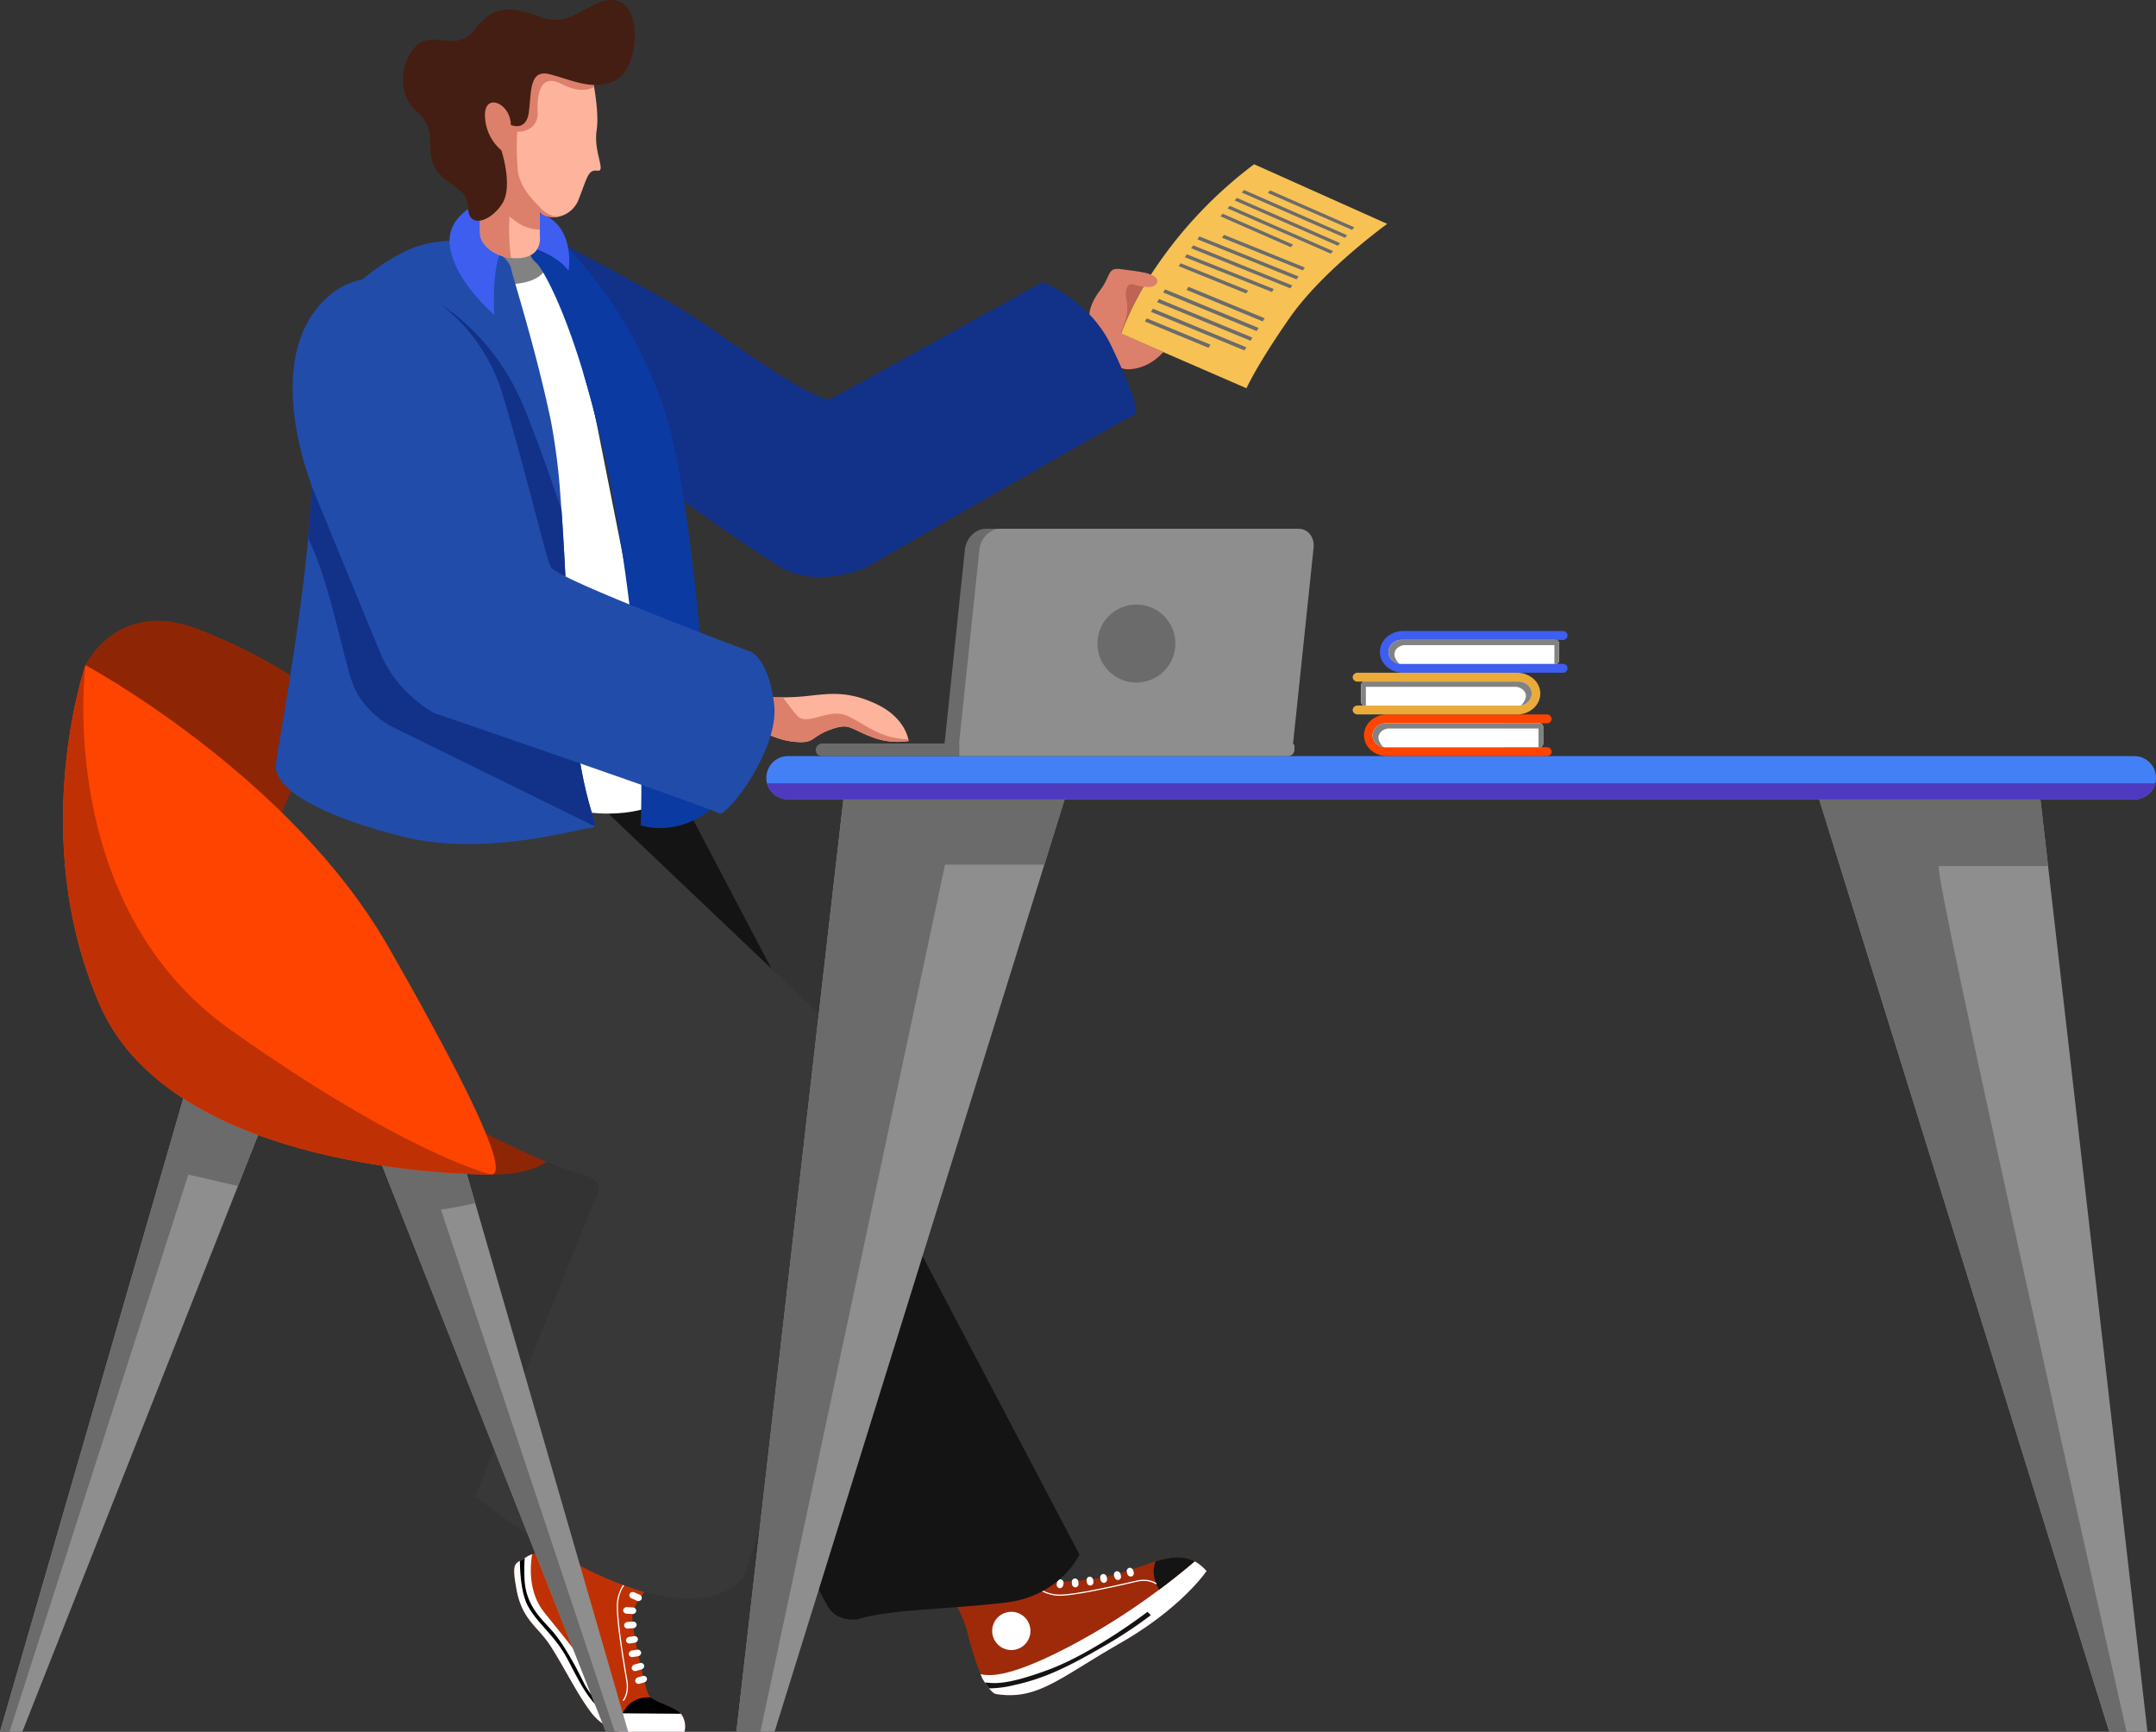 <svg xmlns="http://www.w3.org/2000/svg" width="576.012" height="462.609" viewBox="0 0 576.012 462.609">
  <rect x="0" y="0" width="576.012" height="462.609" fill="#333333" stroke="none"/>
  <g id="Grupo_729" data-name="Grupo 729" transform="translate(6453.074 2610.969)">
    <g id="Grupo_121" data-name="Grupo 121" transform="translate(-6153.593 -2567.099)">
      <path id="Trazado_396" data-name="Trazado 396" d="M4374.806,824.174s-17.164,12.352-26,25.008-11.607,18.9-11.607,18.9L4307,854.969l-3.334-1.446a84.823,84.823,0,0,1,7.359-14.777,115.563,115.563,0,0,1,28.215-30.5Z" transform="translate(-4303.664 -808.242)" fill="#f7c154"/>
      <g id="Grupo_118" data-name="Grupo 118" transform="translate(26.583 6.877)">
        <path id="Trazado_397" data-name="Trazado 397" d="M4384.114,829.11l-22.488-9.864.608-.68,22.489,9.863Z" transform="translate(-4348.962 -818.453)" fill="#6b6b6b"/>
        <path id="Trazado_398" data-name="Trazado 398" d="M4378.891,831.175l-27.577-12.1.608-.681,27.576,12.1Z" transform="translate(-4345.633 -818.398)" fill="#6b6b6b"/>
        <path id="Trazado_399" data-name="Trazado 399" d="M4376.094,834.3l-27.577-12.1.608-.68,27.576,12.1Z" transform="translate(-4344.73 -819.409)" fill="#6b6b6b"/>
        <path id="Trazado_400" data-name="Trazado 400" d="M4373.3,837.433l-27.576-12.1.608-.68,27.577,12.1Z" transform="translate(-4343.826 -820.419)" fill="#6b6b6b"/>
        <path id="Trazado_401" data-name="Trazado 401" d="M4361.719,836.709l-18.794-8.244.608-.68,18.794,8.243Z" transform="translate(-4342.924 -821.429)" fill="#6b6b6b"/>
      </g>
      <g id="Grupo_119" data-name="Grupo 119" transform="translate(15.398 18.861)">
        <path id="Trazado_402" data-name="Trazado 402" d="M4365.128,845.595l-21.594-8.73.539-.768,21.594,8.73Z" transform="translate(-4331.937 -836.096)" fill="#6b6b6b"/>
        <path id="Trazado_403" data-name="Trazado 403" d="M4360.32,848.187l-26.482-10.706.54-.769,26.482,10.706Z" transform="translate(-4328.806 -836.295)" fill="#6b6b6b"/>
        <path id="Trazado_404" data-name="Trazado 404" d="M4357.843,851.721l-26.482-10.706.539-.768,26.482,10.706Z" transform="translate(-4328.005 -837.436)" fill="#6b6b6b"/>
        <path id="Trazado_405" data-name="Trazado 405" d="M4352.132,853.833l-23.25-9.288.518-.778,23.251,9.288Z" transform="translate(-4327.205 -838.573)" fill="#6b6b6b"/>
        <path id="Trazado_406" data-name="Trazado 406" d="M4344.454,855.379l-18.048-7.3.539-.768,18.047,7.3Z" transform="translate(-4326.405 -839.719)" fill="#6b6b6b"/>
      </g>
      <g id="Grupo_120" data-name="Grupo 120" transform="translate(6.385 32.74)">
        <path id="Trazado_407" data-name="Trazado 407" d="M4349.883,865.833l-20.359-8.41.523-.83,20.36,8.41Z" transform="translate(-4318.398 -856.594)" fill="#6b6b6b"/>
        <path id="Trazado_408" data-name="Trazado 408" d="M4345.28,868.743l-24.968-10.314.523-.83,24.967,10.313Z" transform="translate(-4315.425 -856.918)" fill="#6b6b6b"/>
        <path id="Trazado_409" data-name="Trazado 409" d="M4342.874,872.56l-24.968-10.313.523-.83L4343.4,871.73Z" transform="translate(-4314.648 -858.151)" fill="#6b6b6b"/>
        <path id="Trazado_410" data-name="Trazado 410" d="M4340.467,876.377,4315.5,866.063l.523-.83,24.967,10.313Z" transform="translate(-4313.871 -859.383)" fill="#6b6b6b"/>
        <path id="Trazado_411" data-name="Trazado 411" d="M4330.109,876.909l-17.016-7.029.523-.83,17.015,7.029Z" transform="translate(-4313.094 -860.615)" fill="#6b6b6b"/>
      </g>
    </g>
    <g id="Grupo_122" data-name="Grupo 122" transform="translate(-6380.271 -2610.969)">
      <path id="Trazado_412" data-name="Trazado 412" d="M4303.955,1361.474s-6.565,9.8-22.956,19.191-22.3,15.482-33.413,13.63c0,0-1.324-.264-3.574-4.234,0,0-.162-.384-.42-1.047a77.192,77.192,0,0,1-3.151-9.674c-1.191-5.029-3.559-10.716-6.345-11.115s12.43-10.717,23.942-4.232c0,0,5.822,1.32,18-.8,5.455-.947,10.168-3.042,14.362-4.323,3.834-1.173,7.236-1.667,10.378.013.139.074.273.147.406.23.1.06.2.121.3.19a2.153,2.153,0,0,1,.181.117c.1.069.212.143.315.221.03.026.066.047.1.073.105.078.208.161.313.243.151.121.3.251.454.385A13.726,13.726,0,0,1,4303.955,1361.474Z" transform="translate(-4054.416 -941.814)" fill="#9e2a0a"/>
      <path id="Trazado_413" data-name="Trazado 413" d="M4308.644,1361.991s-6.566,9.8-22.957,19.191-22.3,15.481-33.413,13.629c0,0-.624-.126-1.74-1.485a15.037,15.037,0,0,1-1.121-1.567h0c-.225-.35-.464-.744-.71-1.181,0,0-.16-.385-.42-1.047,2.931.675,8.834.588,25.268-8.219a180.454,180.454,0,0,0,22.438-14.344h0c4.073-3.038,7.3-5.7,9.474-7.565a10.383,10.383,0,0,1,2.064,1.458A13.639,13.639,0,0,1,4308.644,1361.991Z" transform="translate(-4059.103 -942.33)" fill="#fff"/>
      <path id="Trazado_414" data-name="Trazado 414" d="M4294.3,1380.2a117.122,117.122,0,0,1-13.5,8.834c-8.933,5.159-15.183,8.137-22.925,9.825a29.468,29.468,0,0,1-6.8.9,15.161,15.161,0,0,1-1.121-1.567c2,.026,4.656,1.16,16.953-3.4s26.5-15.482,26.5-15.482Z" transform="translate(-4059.645 -948.755)" fill="#141414"/>
      <path id="Trazado_415" data-name="Trazado 415" d="M4327.508,1358.886c-2.178,1.869-5.4,4.527-9.476,7.565h0c-2.671-4.683-.9-7.565-.9-7.565v-.013C4320.963,1357.7,4324.364,1357.207,4327.508,1358.886Z" transform="translate(-4081.147 -941.814)" fill="#141414"/>
      <path id="Trazado_416" data-name="Trazado 416" d="M4276.167,1370.93a10.273,10.273,0,0,1-7.417-3.049l.247-.211a10.027,10.027,0,0,0,7.744,2.921c4.627-.24,14.453-2.489,18.651-3.449l1.1-.252c3.541-.805,5.376.69,5.45.753l-.208.25c-.018-.015-1.794-1.453-5.171-.687l-1.1.251c-4.2.962-14.051,3.216-18.707,3.458C4276.556,1370.926,4276.359,1370.93,4276.167,1370.93Z" transform="translate(-4065.714 -944.671)" fill="#fff"/>
      <rect id="Rectángulo_94" data-name="Rectángulo 94" width="1.762" height="2.39" rx="0.881" transform="translate(211.044 424.397) rotate(-168.282)" fill="#fff"/>
      <rect id="Rectángulo_95" data-name="Rectángulo 95" width="1.762" height="2.39" rx="0.881" transform="translate(215.388 423.972) rotate(176.83)" fill="#fff"/>
      <rect id="Rectángulo_96" data-name="Rectángulo 96" width="1.762" height="2.39" rx="0.881" transform="matrix(-0.989, 0.149, -0.149, -0.989, 219.461, 423.396)" fill="#fff"/>
      <rect id="Rectángulo_97" data-name="Rectángulo 97" width="1.762" height="2.39" rx="0.881" transform="translate(223.1 422.677) rotate(171.453)" fill="#fff"/>
      <rect id="Rectángulo_98" data-name="Rectángulo 98" width="1.762" height="2.39" rx="0.881" transform="matrix(-0.965, 0.261, -0.261, -0.965, 226.913, 421.803)" fill="#fff"/>
      <rect id="Rectángulo_99" data-name="Rectángulo 99" width="1.762" height="2.39" rx="0.881" transform="translate(230.33 420.878) rotate(164.849)" fill="#fff"/>
      <circle id="Elipse_15" data-name="Elipse 15" cx="5.111" cy="5.111" r="5.111" transform="translate(192.277 430.546)" fill="#fff"/>
      <path id="Trazado_417" data-name="Trazado 417" d="M4302.449,867.968l3.333,1.446a8.148,8.148,0,0,1-3.385,1.328c-3.264-.1-2.394-10.319-2.394-10.319s2.48-5.856,2.394-6.154,7.081-1.29,7.081-1.29.118.078.33.212A84.621,84.621,0,0,0,4302.449,867.968Z" transform="translate(-4075.769 -778.817)" fill="#bf6455"/>
      <path id="Trazado_418" data-name="Trazado 418" d="M4109.74,1400.887h-17.2a14.593,14.593,0,0,1-8.146-5.756c-3.631-4.9-7.643-13.118-10.847-17.8s-7.21-6.552-8.665-14.49-.186-6.665,2.515-8.569a7.141,7.141,0,0,1,1.657-.818c2.852-1.03,6.839-1.342,8.8-5.7,2.381-5.294,22.363,14.421,22.363,14.421s-4.1,4.368-4.366,7.674,3.366,19.468,4.366,21.243a2.2,2.2,0,0,0,.538.6c1.735,1.424,6.3,2.545,7.937,4.224a1.661,1.661,0,0,1,.13.13v0A5.711,5.711,0,0,1,4109.74,1400.887Z" transform="translate(-3999.692 -938.278)" fill="#bf3104"/>
      <path id="Trazado_419" data-name="Trazado 419" d="M4109.739,1404.034h-17.2a14.589,14.589,0,0,1-8.145-5.756c-3.633-4.9-7.645-13.118-10.847-17.8s-7.21-6.553-8.665-14.49c-1.125-6.116-.627-6.765.9-7.609.373-.208.8-.424,1.29-.736.1-.069.217-.147.329-.225a7.134,7.134,0,0,1,1.657-.818c-.519,3.086-1.072,10.05,3.125,15.373,5.557,7.046,8.933,10.621,13.3,17.966s7.8,9.128,7.8,9.128h15.4a1.236,1.236,0,0,1,.129.134A5.707,5.707,0,0,1,4109.739,1404.034Z" transform="translate(-3999.69 -941.424)" fill="#fff"/>
      <path id="Trazado_420" data-name="Trazado 420" d="M4093.046,1402.046l-.627.957s-.333-.265-4.238-4.169-5.159-6.483-8.764-13.365-8.107-9.626-10.785-14.585c-1.715-3.177-2.086-8.557-2.134-12.011.373-.208.8-.424,1.289-.736a46.545,46.545,0,0,0-.047,5.5c.3,7.246,4.662,10.816,7.345,13.876s5.657,8.154,8.445,13.811S4093.046,1402.046,4093.046,1402.046Z" transform="translate(-4000.41 -941.922)"/>
      <path id="Trazado_421" data-name="Trazado 421" d="M4122.653,1417.421v0l-15.536-.134s1.675-4.583,7.468-4.225c1.735,1.424,6.3,2.546,7.937,4.225A1.743,1.743,0,0,1,4122.653,1417.421Z" transform="translate(-4013.525 -959.65)"/>
      <path id="Trazado_422" data-name="Trazado 422" d="M4106.521,1398.742l-.236-.222c.015-.016,1.554-1.707.989-5.123l-.185-1.112c-.714-4.254-2.385-14.217-2.354-18.882a10.327,10.327,0,0,1,3.5-7.813l.2.258a9.993,9.993,0,0,0-3.371,7.557c-.031,4.635,1.635,14.58,2.348,18.826l.187,1.112C4108.187,1396.929,4106.589,1398.67,4106.521,1398.742Z" transform="translate(-4012.755 -944.328)" fill="#fff"/>
      <path id="Trazado_423" data-name="Trazado 423" d="M4097.469,1058.83l106.07,201.716s-5.06,11.016-19.648,12.8-31.264,1.787-39.6,4.466c0,0-5.061.893-7.741-2.977s-108.674-213.772-108.674-213.772Z" transform="translate(-3987.94 -845.282)" fill="#141414"/>
      <path id="Trazado_424" data-name="Trazado 424" d="M4132.293,1153.8q-.368.831-.766,1.783c-6.864,16.235-21.073,58.937-29.582,84.979v0c-4.1,12.535-6.878,21.208-6.878,21.208s-4.852,9.924-25.9,4.765q-1.383-.337-2.787-.766a99.492,99.492,0,0,1-20.317-9.258h0a189.82,189.82,0,0,1-22.94-15.78L4055,1161.49s4.246-4.908-3.692-6.9a71.978,71.978,0,0,1-9.18-3.194c-5.085-2.086-11.6-5.116-19.394-9.232-8.271-4.371-17.988-9.968-28.986-16.948-24.315-15.448-27.328-44.472-23.441-62.482a40.032,40.032,0,0,1,3.6-10.382,17.273,17.273,0,0,1,1.978-2.961,8.207,8.207,0,0,1,3.683-2.211c9.9-3.354,33.6-.226,51.822,3.008,2.133.381,4.189.758,6.14,1.129,7.159,1.364,12.89,2.606,15.66,3.221,1.173.26,1.813.411,1.813.411l.411.39,3.208,3.047,43.562,41.4.006,0,22.167,21.061S4141.82,1132.366,4132.293,1153.8Z" transform="translate(-3968.897 -841.056)" fill="#383838"/>
      <path id="Trazado_425" data-name="Trazado 425" d="M4100.748,989.091l-4.965-1s-11.483,5.683-29.557-1.03c-15.811-5.869-18.706-113.93-19.183-140.955-.069-3.878-.086-6.085-.086-6.085s-4.669-4.328,4.562-4.96c6.592-.45,13.521,1.225,17.2,3.393,1.48.87,2.441,1.822,2.644,2.748C4072.086,844.44,4100.748,989.091,4100.748,989.091Z" transform="translate(-3993.719 -773.009)" fill="#fff"/>
      <path id="Trazado_426" data-name="Trazado 426" d="M4066.87,843.54s.459,5.017-10.136,5.432a18.234,18.234,0,0,1-9.691-2.861c-.069-3.878-.086-6.085-.086-6.085s-4.669-4.328,4.562-4.96c6.592-.45,13.521,1.225,17.2,3.393A31.643,31.643,0,0,1,4066.87,843.54Z" transform="translate(-3993.719 -773.009)" fill="#828282"/>
      <path id="Trazado_427" data-name="Trazado 427" d="M4197.938,1029.783a19.048,19.048,0,0,1-10.122-1.19c-5.759-2.182-5.658-3.77-10.963-1.787s-3.818,3.67-9.281,3.2-8.2-3.134-13.629-3.8,1.818-8.336,1.818-8.336,3.978.307,8.578.255c1.779-.017,3.645-.09,5.415-.255,6.354-.6,11.313-1.788,19.451,1.983,6.977,3.233,8.41,8.21,8.673,9.569h0C4197.926,1029.658,4197.938,1029.783,4197.938,1029.783Z" transform="translate(-4027.993 -831.846)" fill="#feb39c"/>
      <path id="Trazado_428" data-name="Trazado 428" d="M4197.938,1030.1a19.049,19.049,0,0,1-10.122-1.189c-5.759-2.182-5.658-3.77-10.963-1.788s-3.818,3.67-9.281,3.2-8.2-3.134-13.629-3.8,1.818-8.336,1.818-8.336,3.978.307,8.578.255c1.247,1.68,2.658,3.55,3.827,4.891,2.579,2.957,8.536-2.164,13.3,0s8.363,5.821,15.495,6.276a5.933,5.933,0,0,1,.917.129h0C4197.926,1029.973,4197.938,1030.1,4197.938,1030.1Z" transform="translate(-4027.993 -832.161)" fill="#dd806b"/>
      <path id="Trazado_429" data-name="Trazado 429" d="M4291.231,861.746s-.115-2.637,2.865-6.533,1.833-6.19,5.616-5.617,10.2.917,9.629,3.438-6.261.688-6.261.688-1.763-.89-2.1,1.9,1.719,3.941-1.377,11.048l11.362,5.082s-3.759,4.618-9.565,4.582S4292.263,864.267,4291.231,861.746Z" transform="translate(-4072.972 -777.696)" fill="#dd806b"/>
      <path id="Trazado_430" data-name="Trazado 430" d="M4234.452,884.647c-1.588.4-71.851,40.888-71.851,40.888s-12.508,5.358-22.036,0c-4.484-2.524-15.653-10.275-26.219-17.785-9.865-7-19.2-13.785-22.092-15.888-1.523-6.643-3.086-12.525-4.622-17.684l-6.493-29.779-2.4-7.068s30.465,15.362,43.567,24.689,28.583,19.45,31.163,18.26,56.568-31.162,56.568-31.162,12.505,4.567,18.46,17.07S4236.041,884.248,4234.452,884.647Z" transform="translate(-4004.363 -773.764)" fill="#123189"/>
      <path id="Trazado_431" data-name="Trazado 431" d="M4119.042,988.927c-1.29,1.19-9.011,7.444-19.1,4.567,0,0,1.927-33.348-6.21-80.984-1.342-7.859-2.78-14.966-4.247-21.368-1.523-6.643-3.086-12.525-4.622-17.684-5.95-19.988-11.491-29.19-12.9-30.288a4.878,4.878,0,0,1-1.776-4.225l4.155-3.843,2.445,1.341,2.256,1.238a117.531,117.531,0,0,1,26.995,44.065c2.194,6.54,4.012,15.452,5.535,25.285,4.8,31.046,6.675,71.281,8.259,75.05C4121.92,987.04,4120.332,987.737,4119.042,988.927Z" transform="translate(-4001.596 -773.045)" fill="#0c3aa3"/>
      <path id="Trazado_432" data-name="Trazado 432" d="M4055.312,994.856c-.15.329-.536.445-1.232.493-3.031.207-21.23,5.674-40.14,3.921a66.24,66.24,0,0,1-10.076-1.693c-10.729-2.705-19.153-5.834-24.9-9.046a33.08,33.08,0,0,1-4.671-3.081c-2.947-2.372-4.383-4.726-4.171-6.929.229-2.359,1.96-11.747,3.908-24.034,1.722-10.868,3.618-24.008,4.787-36.565.446-4.791.787-9.491.974-13.949v0a138.987,138.987,0,0,0-.044-14.071c-1.342-21.42,4.445-33.188,13.491-41.057a56.32,56.32,0,0,1,10.03-6.808,27.488,27.488,0,0,1,13.317-3.505,27.109,27.109,0,0,1,4.756.411,28.128,28.128,0,0,1,5.57,1.567,21.26,21.26,0,0,1,3.155,1.523l0,0s2.575,1.814,2.969,3.9c.1.489.5,1.909,1.125,4.051,2.042,7,6.381,21.68,9.5,36.573a170.036,170.036,0,0,1,2.54,19.991s0,.009,0,.017q.156,1.948.3,3.96c.4,5.631.731,11.586,1.038,17.6.77,14.915,1.42,30.145,2.761,41.464.381,3.22.8,6.033,1.221,8.5.7,4.069,1.42,7.176,2.048,9.548.078.3.156.588.229.865.3,1.082.571,1.991.8,2.757C4055.225,993.323,4055.551,994.345,4055.312,994.856Z" transform="translate(-3969.286 -774.151)" fill="#224caa"/>
      <path id="Trazado_433" data-name="Trazado 433" d="M4047.488,822.9l7.146,11.128a5.508,5.508,0,0,0-2.073,2.289c-2.649,4.831-1.852,16.871-1.852,16.871s-10.985-9.262-11.911-18.789C4038.175,827.973,4043.779,824.489,4047.488,822.9Z" transform="translate(-3991.451 -769.107)" fill="#3e5ef0"/>
      <path id="Trazado_434" data-name="Trazado 434" d="M4077.139,841.216c-3.84-5.029-11.777-6.748-11.777-6.748a4.735,4.735,0,0,0-1.325-.77l-4.9-11.414c1.853.645,5.186,1.809,10.6,3.713C4079.121,829.305,4077.139,841.216,4077.139,841.216Z" transform="translate(-3998.032 -768.906)" fill="#3e5ef0"/>
      <path id="Trazado_435" data-name="Trazado 435" d="M4090.71,996.191c-.643-.494-10.559-4.068-23.033-8.453-22.386-7.864-53-18.343-53-18.343s-9.825-5.063-14.292-15.78-17.27-41.979-17.27-41.979a86.248,86.248,0,0,1-5.21-17.771c-1.944-10.877-1.961-24.445,6.4-33.738,9.362-10.4,22.07-7.782,32.28.217v0a48.27,48.27,0,0,1,15.979,22.706c6.229,20.247,11.686,44.064,13.274,47.337.382.788,3.648,2.5,8.4,4.64,15.054,6.8,44.992,17.988,44.992,17.988s4.765,1.788,6.253,14S4092.512,997.581,4090.71,996.191Z" transform="translate(-3971.461 -778.919)" fill="#224caa"/>
      <path id="ndas" d="M4078.124,792.2c-2.484-.306-2.635,1.686-4.939,7.517a7.381,7.381,0,0,1-4.907,4.643.284.284,0,0,1-.045.01c-2.238.6-4.5.025-5.48-1.124v6.293s.924,5.369-5.063,5.982a12.384,12.384,0,0,1-2.625-.01c-4.728-.527-8.266-3.719-8.266-6.584V796.652s-1.23-7.212-5.064-11.969-6.443-21.48,4.3-28.079,26.544-3.067,29.916,6.6c0,0,.708,2.936,1.315,6.634.627,3.809,1.149,8.432.681,11.468C4077.02,787.292,4080.6,792.506,4078.124,792.2Z" transform="translate(-3991.337 -746.609)" fill="#feb39c"/>
      <path id="ndas_shadow" data-name="ndas shadow" d="M4077.261,769.837c-2.129,1.159-4.9,1.155-8.848-.863-4.948-2.529-6.5,1.671-6.218,7.368s-5.466,5.465-5.466,5.465a72.245,72.245,0,0,0,.116,10.012c.462,4.542,3.337,7.423,6.042,10.3,2.5,2.655,4.979,2.319,5.345,2.253-2.238.6-4.5.025-5.48-1.124v4.682c-4.657.065-8.1-3.568-8.1-3.568a57.663,57.663,0,0,0,.407,11.151c-4.728-.527-8.266-3.719-8.266-6.584V796.652s-1.23-7.212-5.064-11.969-6.443-21.48,4.3-28.079,26.544-3.067,29.916,6.6C4075.946,763.2,4076.653,766.139,4077.261,769.837Z" transform="translate(-3991.337 -746.609)" fill="#dd806b"/>
      <path id="rambut" d="M4046.659,783.6a12.476,12.476,0,0,1-4.373-9.436c0-6.1,6.9-2.992,6.9,2.647,0,0,4.144,1.956,4.834-3.453s.115-11.277,5.294-10.126,12.428,5.063,18.3,1.381,6.675-19.217,0-20.944-11.508,7.71-20.369,4.373-13.119-2.761-17.606,3.222-10.011,1.036-14.5,3.567-7.366,12.774-1.266,18.182,2.3,9.9,4.948,14.96,8.86,5.408,8.976,11.047,6.1,3.567,9.091-1.151S4046.659,783.6,4046.659,783.6Z" transform="translate(-3985.523 -743.454)" fill="#441e12"/>
      <path id="Trazado_436" data-name="Trazado 436" d="M4059.47,1026.061,4004.83,999.2s-7.145-3.77-9.925-11.115c-2.561-6.769-5.968-26.713-11.932-38.962.447-4.791.788-9.5.974-13.953.679,1.839,1.146,2.9,1.146,2.9s12.8,31.263,17.27,41.979,14.292,15.78,14.292,15.78,19.688,6.739,39.03,13.461C4057.746,1021.278,4060,1024.927,4059.47,1026.061Z" transform="translate(-3973.442 -805.356)" fill="#123189"/>
      <path id="Trazado_437" data-name="Trazado 437" d="M4068.675,936.253c-2.228-1.12-3.644-2-3.886-2.5-1.589-3.273-7.046-27.09-13.274-47.337a48.273,48.273,0,0,0-15.979-22.706v0s13.953,8.119,21.809,26.778c2.428,5.77,7.193,18.6,10.292,28.172C4068.039,924.286,4068.369,930.242,4068.675,936.253Z" transform="translate(-3990.413 -782.28)" fill="#123189"/>
      <rect id="Rectángulo_100" data-name="Rectángulo 100" width="1.762" height="3.487" rx="0.881" transform="translate(93.64 430.987) rotate(-86.521)" fill="#fff"/>
      <rect id="Rectángulo_101" data-name="Rectángulo 101" width="1.762" height="3.487" rx="0.881" transform="translate(95.051 426.566) rotate(-66.088)" fill="#fff"/>
      <rect id="Rectángulo_102" data-name="Rectángulo 102" width="1.762" height="3.346" rx="0.881" transform="translate(93.999 435.075) rotate(-93.472)" fill="#fff"/>
      <rect id="Rectángulo_103" data-name="Rectángulo 103" width="1.762" height="3.205" rx="0.881" transform="matrix(-0.154, -0.988, 0.988, -0.154, 94.596, 439.144)" fill="#fff"/>
      <rect id="Rectángulo_104" data-name="Rectángulo 104" width="1.762" height="3.323" rx="0.881" transform="translate(95.334 442.779) rotate(-98.849)" fill="#fff"/>
      <rect id="Rectángulo_105" data-name="Rectángulo 105" width="1.762" height="3.412" rx="0.881" transform="translate(96.228 446.588) rotate(-105.452)" fill="#fff"/>
      <rect id="Rectángulo_106" data-name="Rectángulo 106" width="1.762" height="3.204" rx="0.881" transform="translate(97.171 450) rotate(-105.453)" fill="#fff"/>
    </g>
    <g id="Grupo_123" data-name="Grupo 123" transform="translate(-6453.074 -2445.149)">
      <path id="Trazado_438" data-name="Trazado 438" d="M3932.832,1178l-7.873,19.927-57.629,145.815h-5.951l50.318-173.879Z" transform="translate(-3861.379 -1046.951)" fill="#8e8e8e"/>
      <path id="Trazado_439" data-name="Trazado 439" d="M3932.832,1178l-7.873,19.927c-7.172-1.636-13.262-3.042-13.262-3.042l-47.778,148.858h-2.541l50.318-173.879Z" transform="translate(-3861.379 -1046.951)" fill="#6b6b6b"/>
      <path id="Trazado_440" data-name="Trazado 440" d="M4075.167,1343.741h-5.956L4003.709,1178l9.137-3.519,12-4.618,2.406,8.323,7.039,24.315Z" transform="translate(-3907.334 -1046.951)" fill="#8e8e8e"/>
      <path id="Trazado_441" data-name="Trazado 441" d="M4071.583,1345.943h-2.372l-65.5-165.742,9.135-3.519c5.138,1.268,10.376,2.6,14.405,3.7l7.037,24.316a88.245,88.245,0,0,1-9.154,1.718Z" transform="translate(-3907.334 -1049.153)" fill="#6b6b6b"/>
      <path id="Trazado_442" data-name="Trazado 442" d="M4067.8,1197.381c-5.622,3.831-14.836,3.394-14.836,3.394l-4.558-12.626C4056.2,1192.265,4062.717,1195.294,4067.8,1197.381Z" transform="translate(-3921.767 -1052.856)" fill="#8e2606"/>
      <path id="Trazado_443" data-name="Trazado 443" d="M3950.075,1033.823a40.006,40.006,0,0,0-3.6,10.383c-12.817-8.851-51.388-44.008-51.388-44.008s8.631-18.161,30.365-9.526a142.118,142.118,0,0,1,24.355,12.188c-1.948,12.288-3.679,21.675-3.908,24.034C3945.691,1029.1,3947.127,1031.45,3950.075,1033.823Z" transform="translate(-3872.263 -988.342)" fill="#8e2606"/>
      <path id="Trazado_444" data-name="Trazado 444" d="M4000.6,1141.914c-4.169,0-84.854-.3-104.5-45.256s-3.87-90.809-3.87-90.809,54.781,29.475,80.98,75.327S4004.772,1141.914,4000.6,1141.914Z" transform="translate(-3869.405 -993.995)" fill="#f40"/>
      <path id="Trazado_445" data-name="Trazado 445" d="M4000.6,1141.914c-4.169,0-84.854-.3-104.5-45.256s-3.87-90.809-3.87-90.809-8.34,64.013,38.7,97.357S4000.6,1141.914,4000.6,1141.914Z" transform="translate(-3869.405 -993.995)" fill="#bf3104"/>
    </g>
    <g id="Grupo_128" data-name="Grupo 128" transform="translate(-6256.338 -2408.992)">
      <path id="Trazado_478" data-name="Trazado 478" d="M4240.29,1054.844l-6.091,19.576-72.075,231.642h-10.2L4180.514,1057C4178.375,1049.9,4240.29,1054.844,4240.29,1054.844Z" transform="translate(-4151.926 -1045.43)" fill="#8e8e8e"/>
      <path id="Trazado_479" data-name="Trazado 479" d="M4240.29,1054.844l-6.091,19.576h-26.526l-49.34,231.642h-6.406L4180.514,1057C4178.375,1049.9,4240.29,1054.844,4240.29,1054.844Z" transform="translate(-4151.926 -1045.43)" fill="#6b6b6b"/>
      <path id="Trazado_480" data-name="Trazado 480" d="M4666.548,1306.062h-10.2l-78.167-251.219s61.919-4.947,59.776,2.156l2.046,17.818Z" transform="translate(-4289.557 -1045.43)" fill="#8e8e8e"/>
      <path id="Trazado_481" data-name="Trazado 481" d="M4660.966,1306.062h-4.613l-78.167-251.219s61.919-4.947,59.776,2.156l2.046,17.818H4610.82C4608.871,1074.818,4655.543,1282,4660.966,1306.062Z" transform="translate(-4289.557 -1045.43)" fill="#6b6b6b"/>
      <path id="Trazado_482" data-name="Trazado 482" d="M4535.019,1047.528a5.612,5.612,0,0,1-.192,1.472,5.8,5.8,0,0,1-5.629,4.311H4169.563a5.81,5.81,0,0,1-5.625-4.311,5.674,5.674,0,0,1-.192-1.472,5.8,5.8,0,0,1,5.817-5.787H4529.2A5.8,5.8,0,0,1,4535.019,1047.528Z" transform="translate(-4155.743 -1041.741)" fill="#4480f5"/>
      <path id="Trazado_483" data-name="Trazado 483" d="M4534.917,1052.46a5.8,5.8,0,0,1-5.629,4.311H4169.654a5.813,5.813,0,0,1-5.625-4.311Z" transform="translate(-4155.833 -1045.202)" fill="#4d3abf"/>
    </g>
    <g id="Grupo_129" data-name="Grupo 129" transform="translate(-6235.136 -2469.724)">
      <path id="Rectángulo_118" data-name="Rectángulo 118" d="M1.737,0H38.308a0,0,0,0,1,0,0V3.368a0,0,0,0,1,0,0H1.632A1.632,1.632,0,0,1,0,1.737v0A1.737,1.737,0,0,1,1.737,0Z" transform="translate(0 57.363)" fill="#6b6b6b"/>
      <path id="Rectángulo_119" data-name="Rectángulo 119" d="M0,0H88.9a.688.688,0,0,1,.688.688v.954a1.726,1.726,0,0,1-1.726,1.726H0a0,0,0,0,1,0,0V0A0,0,0,0,1,0,0Z" transform="translate(38.308 57.363)" fill="#8e8e8e"/>
      <path id="Trazado_484" data-name="Trazado 484" d="M4324.787,952.05h-79.722c-2.749,0-5.238,2.488-5.56,5.558l-5.431,51.805h89.231l5.484-52.3C4329.083,954.316,4327.291,952.05,4324.787,952.05Z" transform="translate(-4199.652 -952.05)" fill="#6b6b6b"/>
      <path id="Trazado_485" data-name="Trazado 485" d="M4330.511,952.05h-79.723c-2.75,0-5.239,2.488-5.561,5.558l-5.431,51.805h89.232l5.484-52.3C4334.805,954.316,4333.013,952.05,4330.511,952.05Z" transform="translate(-4201.5 -952.05)" fill="#8e8e8e"/>
      <circle id="Elipse_17" data-name="Elipse 17" cx="10.421" cy="10.421" r="10.421" transform="translate(75.249 20.242)" fill="#6b6b6b"/>
    </g>
    <g id="Grupo_130" data-name="Grupo 130" transform="translate(-6091.677 -2442.4)">
      <path id="Trazado_486" data-name="Trazado 486" d="M4449.7,1035.239a1.146,1.146,0,0,1-.386.845,1.4,1.4,0,0,1-.937.346h-42.606c-3.419,0-6.2-2.495-6.2-5.568a5.288,5.288,0,0,1,1.816-3.94,6.553,6.553,0,0,1,4.381-1.628h42.606a1.26,1.26,0,0,1,1.322,1.187,1.131,1.131,0,0,1-.386.841,1.383,1.383,0,0,1-.937.351H4436.76v6.378h11.617A1.26,1.26,0,0,1,4449.7,1035.239Z" transform="translate(-4396.548 -1003.023)" fill="#f40"/>
      <path id="Trazado_487" data-name="Trazado 487" d="M4448.516,1029.681v4.607a.969.969,0,0,1-1.015.911h-41a3.724,3.724,0,0,1-.714-.067h0a3.318,3.318,0,0,1-2.857-3.148,3.058,3.058,0,0,1,1.045-2.272,3.781,3.781,0,0,1,2.529-.943h41A.969.969,0,0,1,4448.516,1029.681Z" transform="translate(-4397.631 -1004.145)" fill="#fff"/>
      <path id="Trazado_488" data-name="Trazado 488" d="M4448.516,1029.681v4.607a.969.969,0,0,1-1.015.911h-.238v-5.03h-40c-1.08,0-3.176,1.023-2.667,3.06a4.84,4.84,0,0,0,1.192,1.9,3.318,3.318,0,0,1-2.857-3.148,3.058,3.058,0,0,1,1.045-2.272,3.781,3.781,0,0,1,2.529-.943h41A.969.969,0,0,1,4448.516,1029.681Z" transform="translate(-4397.631 -1004.145)" fill="#828282"/>
      <path id="Trazado_489" data-name="Trazado 489" d="M4455.98,1002.347a1.149,1.149,0,0,1-.387.845,1.4,1.4,0,0,1-.935.347h-42.607c-3.42,0-6.2-2.5-6.2-5.568a5.285,5.285,0,0,1,1.818-3.94,6.545,6.545,0,0,1,4.379-1.628h42.607a1.26,1.26,0,0,1,1.321,1.187,1.133,1.133,0,0,1-.387.841,1.377,1.377,0,0,1-.935.351h-11.618v6.377h11.618A1.26,1.26,0,0,1,4455.98,1002.347Z" transform="translate(-4398.575 -992.403)" fill="#3e5ef0"/>
      <path id="Trazado_490" data-name="Trazado 490" d="M4454.8,996.789v4.607a.968.968,0,0,1-1.015.911h-41a3.724,3.724,0,0,1-.713-.066h-.006a3.319,3.319,0,0,1-2.856-3.149,3.058,3.058,0,0,1,1.046-2.272,3.78,3.78,0,0,1,2.529-.943h41A.968.968,0,0,1,4454.8,996.789Z" transform="translate(-4399.658 -993.525)" fill="#fff"/>
      <path id="Trazado_491" data-name="Trazado 491" d="M4454.8,996.789v4.607a.968.968,0,0,1-1.015.911h-.237v-5.03h-40c-1.08,0-3.178,1.023-2.669,3.06a4.872,4.872,0,0,0,1.192,1.9,3.319,3.319,0,0,1-2.856-3.149,3.058,3.058,0,0,1,1.046-2.272,3.78,3.78,0,0,1,2.529-.943h41A.968.968,0,0,1,4454.8,996.789Z" transform="translate(-4399.658 -993.525)" fill="#828282"/>
      <path id="Trazado_492" data-name="Trazado 492" d="M4395.1,1018.793a1.145,1.145,0,0,0,.386.845,1.4,1.4,0,0,0,.935.347h42.606c3.42,0,6.2-2.5,6.2-5.568a5.283,5.283,0,0,0-1.816-3.94,6.557,6.557,0,0,0-4.381-1.628h-42.606a1.259,1.259,0,0,0-1.321,1.187,1.13,1.13,0,0,0,.386.841,1.376,1.376,0,0,0,.935.352h11.618v6.377h-11.618A1.259,1.259,0,0,0,4395.1,1018.793Z" transform="translate(-4395.105 -997.713)" fill="#eaab3b"/>
      <path id="Trazado_493" data-name="Trazado 493" d="M4398.453,1013.235v4.608a.969.969,0,0,0,1.016.911h41a3.742,3.742,0,0,0,.713-.066h0a3.317,3.317,0,0,0,2.855-3.149,3.056,3.056,0,0,0-1.043-2.272,3.782,3.782,0,0,0-2.53-.943h-41A.969.969,0,0,0,4398.453,1013.235Z" transform="translate(-4396.186 -998.835)" fill="#fff"/>
      <path id="Trazado_494" data-name="Trazado 494" d="M4398.453,1013.235v4.608a.969.969,0,0,0,1.016.911h.238v-5.03h40c1.078,0,3.178,1.023,2.666,3.06a4.831,4.831,0,0,1-1.192,1.9,3.317,3.317,0,0,0,2.855-3.149,3.056,3.056,0,0,0-1.043-2.272,3.782,3.782,0,0,0-2.53-.943h-41A.969.969,0,0,0,4398.453,1013.235Z" transform="translate(-4396.186 -998.835)" fill="#828282"/>
    </g>
  </g>
</svg>
